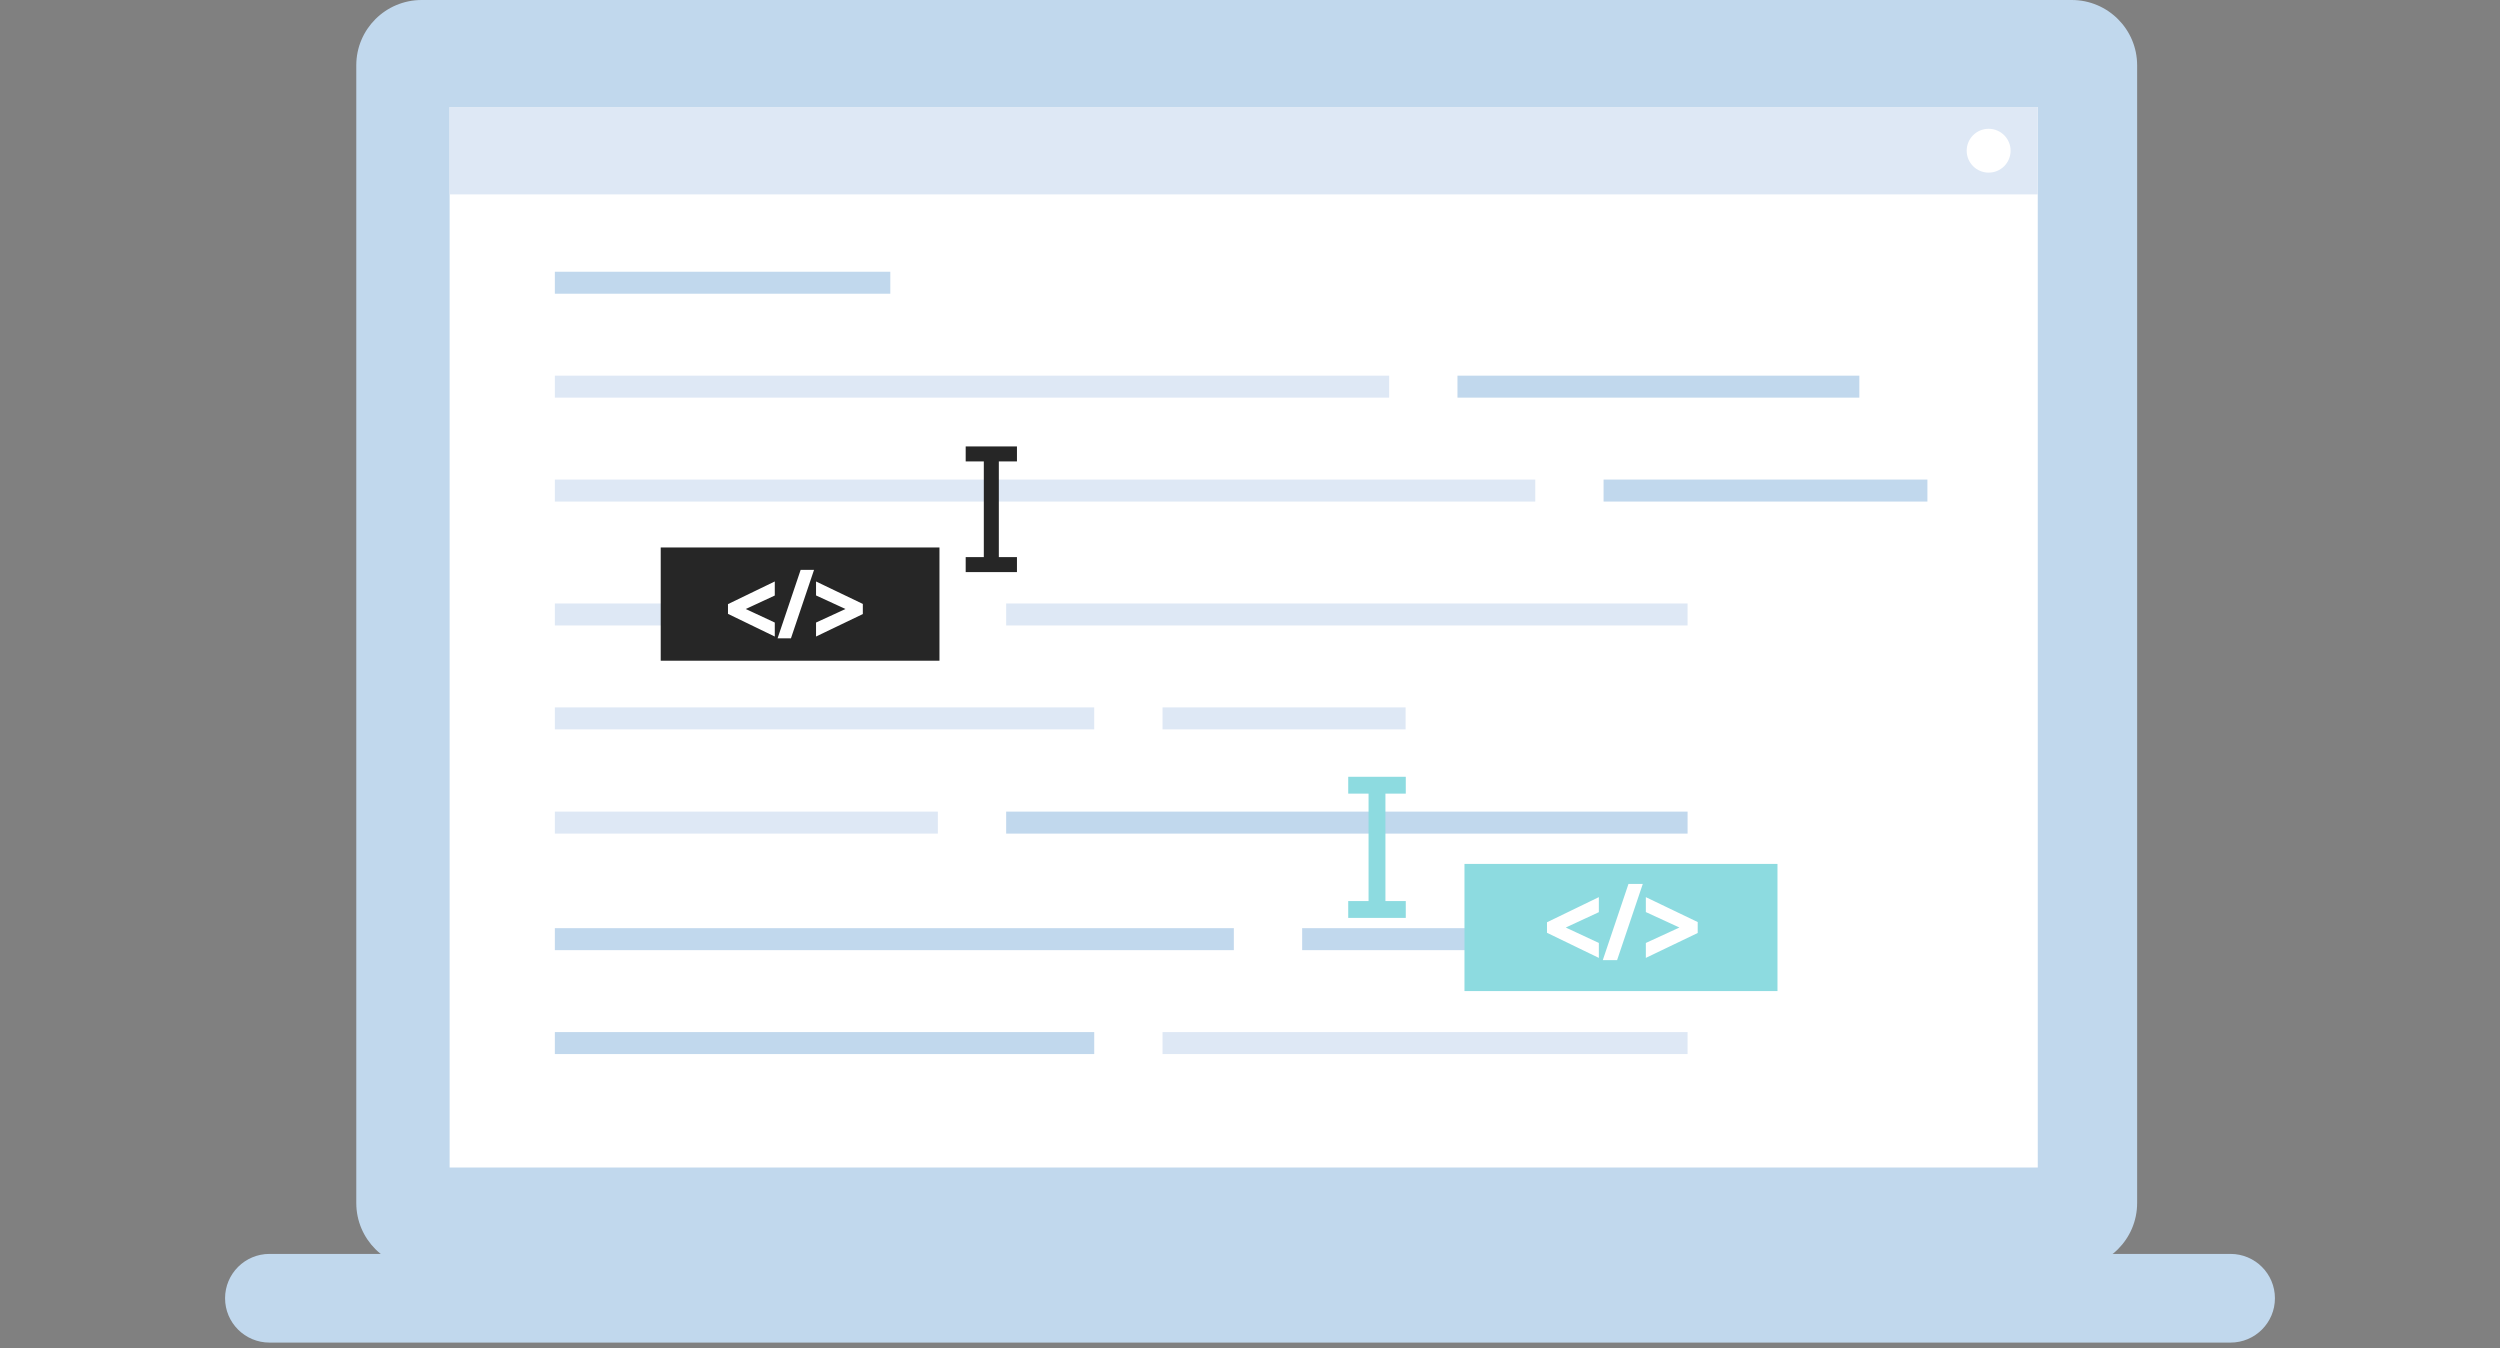 <svg width="280" height="151" viewBox="0 0 280 151" fill="none" xmlns="http://www.w3.org/2000/svg">
<rect x="0" y="0" width="280" height="151" fill="#808080" stroke="none"/>
<g clip-path="url(#clip0_433_3416)">
<path d="M249.817 140.438H30.183C27.435 140.438 25.208 142.662 25.208 145.404V145.404C25.208 148.147 27.435 150.37 30.183 150.37H249.817C252.565 150.37 254.792 148.147 254.792 145.404V145.404C254.792 142.662 252.565 140.438 249.817 140.438Z" fill="#C1D8ED"/>
<path d="M232.032 0H47.231C43.184 0 39.904 3.275 39.904 7.314V134.738C39.904 138.777 43.184 142.052 47.231 142.052H232.032C236.078 142.052 239.359 138.777 239.359 134.738V7.314C239.359 3.275 236.078 0 232.032 0Z" fill="#C1D8ED"/>
<path d="M231.576 4.988H47.686C45.897 4.988 44.447 6.436 44.447 8.222V133.672C44.447 135.458 45.897 136.906 47.686 136.906H231.576C233.366 136.906 234.816 135.458 234.816 133.672V8.222C234.816 6.436 233.366 4.988 231.576 4.988Z" fill="#C1D8ED"/>
<path d="M228.231 11.987H50.358V130.761H228.231V11.987Z" fill="white"/>
<path d="M228.231 11.987H50.358V21.771H228.231V11.987Z" fill="#DEE8F5"/>
<path d="M222.728 19.334C224.086 19.334 225.187 18.235 225.187 16.88C225.187 15.524 224.086 14.425 222.728 14.425C221.37 14.425 220.269 15.524 220.269 16.88C220.269 18.235 221.37 19.334 222.728 19.334Z" fill="white"/>
<path d="M99.714 30.435H62.144V32.897H99.714V30.435Z" fill="#C1D8ED"/>
<path d="M155.585 42.074H62.144V44.536H155.585V42.074Z" fill="#DEE8F5"/>
<path d="M208.248 42.074H163.237V44.536H208.248V42.074Z" fill="#C1D8ED"/>
<path d="M171.949 53.712H62.144V56.175H171.949V53.712Z" fill="#DEE8F5"/>
<path d="M215.87 53.712H179.6V56.175H215.87V53.712Z" fill="#C1D8ED"/>
<path d="M138.19 103.954H62.144V106.416H138.19V103.954Z" fill="#C1D8ED"/>
<path d="M189.009 103.954H145.842V106.416H189.009V103.954Z" fill="#C1D8ED"/>
<path d="M122.553 115.593H62.144V118.055H122.553V115.593Z" fill="#C1D8ED"/>
<path d="M189.009 115.593H130.205V118.055H189.009V115.593Z" fill="#DEE8F5"/>
<path d="M105.039 67.589H62.144V70.051H105.039V67.589Z" fill="#DEE8F5"/>
<path d="M189.009 67.589H112.69V70.051H189.009V67.589Z" fill="#DEE8F5"/>
<path d="M122.553 79.228H62.144V81.69H122.553V79.228Z" fill="#DEE8F5"/>
<path d="M157.429 79.228H130.205V81.69H157.429V79.228Z" fill="#DEE8F5"/>
<path d="M105.039 90.901H62.144V93.364H105.039V90.901Z" fill="#DEE8F5"/>
<path d="M189.009 90.901H112.69V93.364H189.009V90.901Z" fill="#C1D8ED"/>
<path d="M111.869 50.84H110.187V63.555H111.869V50.84Z" fill="#262626"/>
<path d="M113.899 51.679V50H108.157V51.679H113.899Z" fill="#262626"/>
<path d="M113.899 64.075V62.396H108.157V64.075H113.899Z" fill="#262626"/>
<path d="M74 74H105.22V61.317H74V74Z" fill="#262626"/>
<path d="M81.849 67.858L86.462 65.624V66.498L82.803 68.198V68.217L86.462 69.927V70.792L81.849 68.557V67.858Z" fill="white" stroke="white" stroke-width="0.628" stroke-miterlimit="10"/>
<path d="M87.525 71.18L89.899 64.137H90.736L88.36 71.18H87.525Z" fill="white" stroke="white" stroke-width="0.628" stroke-miterlimit="10"/>
<path d="M96.323 68.577L91.71 70.792V69.927L95.427 68.217V68.198L91.71 66.488V65.624L96.323 67.838V68.577Z" fill="white" stroke="white" stroke-width="0.628" stroke-miterlimit="10"/>
<path d="M155.168 87.943H153.279V102.221H155.168V87.943Z" fill="#8DDBE0"/>
<path d="M157.448 88.886V87H151.001V88.886H157.448Z" fill="#8DDBE0"/>
<path d="M157.447 102.805V100.919H151V102.805H157.447Z" fill="#8DDBE0"/>
<path d="M199.078 96.759H164.021V111H199.078V96.759Z" fill="#8DDBE0"/>
<path d="M173.577 103.49L178.757 100.98V101.962L174.648 103.871V103.893L178.757 105.813V106.784L173.577 104.275V103.49Z" fill="white" stroke="white" stroke-width="0.628" stroke-miterlimit="10"/>
<path d="M179.949 107.22L182.616 99.311H183.556L180.889 107.22H179.949Z" fill="white" stroke="white" stroke-width="0.628" stroke-miterlimit="10"/>
<path d="M189.829 104.297L184.649 106.784V105.813L188.823 103.893V103.871L184.649 101.951V100.98L189.829 103.468V104.297Z" fill="white" stroke="white" stroke-width="0.628" stroke-miterlimit="10"/>
</g>
<defs>
<clipPath id="clip0_433_3416">
<rect width="280" height="150.37" fill="white"/>
</clipPath>
</defs>
</svg>

